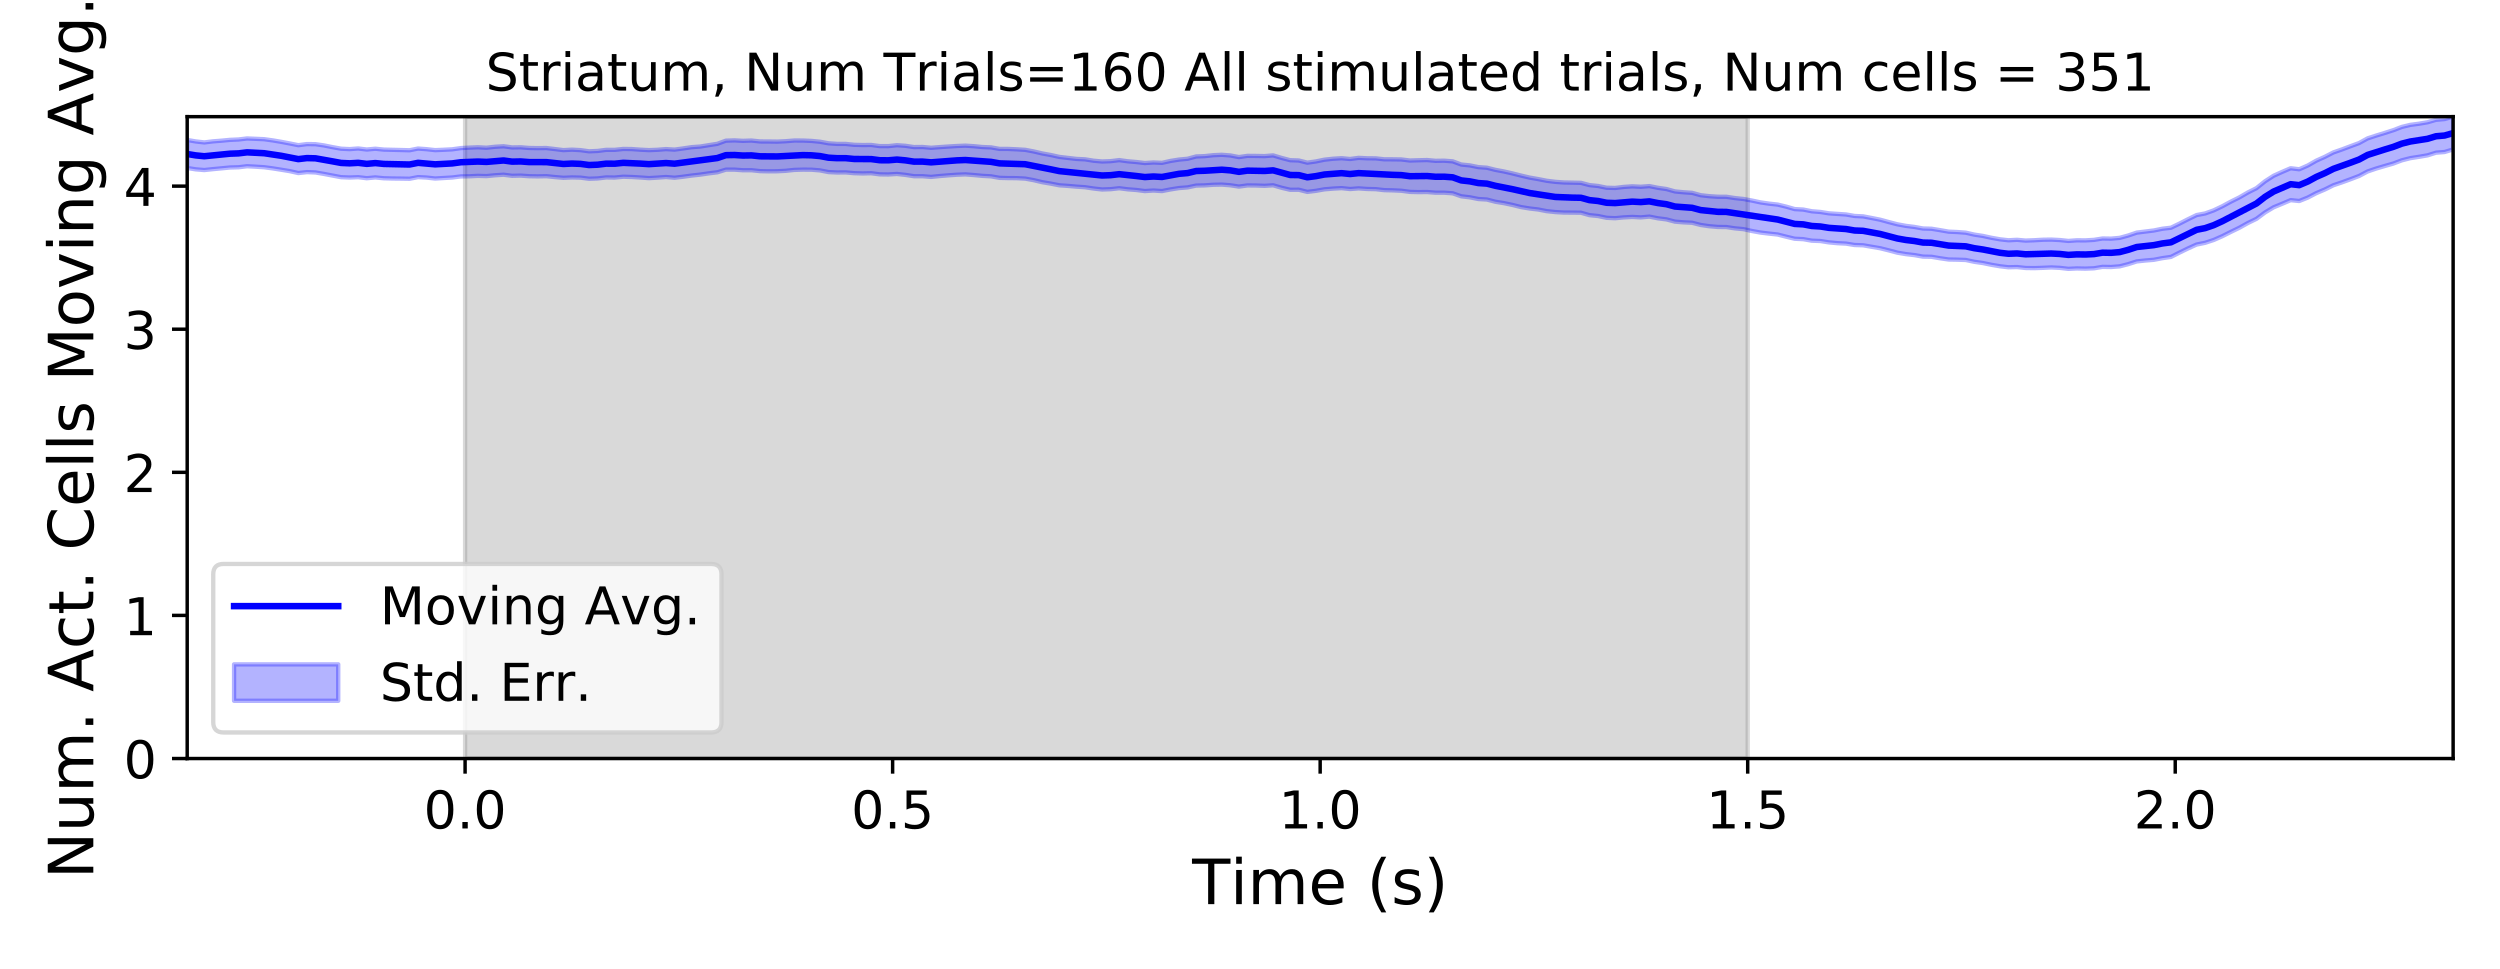 <?xml version="1.0" encoding="utf-8" standalone="no"?>
<!DOCTYPE svg PUBLIC "-//W3C//DTD SVG 1.1//EN"
  "http://www.w3.org/Graphics/SVG/1.1/DTD/svg11.dtd">
<!-- Created with matplotlib (https://matplotlib.org/) -->
<svg height="223.2pt" version="1.1" viewBox="0 0 576 223.2" width="576pt" xmlns="http://www.w3.org/2000/svg" xmlns:xlink="http://www.w3.org/1999/xlink">
 <defs>
  <style type="text/css">
*{stroke-linecap:butt;stroke-linejoin:round;}
  </style>
 </defs>
 <g id="figure_1">
  <g id="patch_1">
   <path d="M 0 223.2 
L 576 223.2 
L 576 0 
L 0 0 
z
" style="fill:#ffffff;"/>
  </g>
  <g id="axes_1">
   <g id="patch_2">
    <path d="M 43.13 174.76 
L 565.2 174.76 
L 565.2 26.88 
L 43.13 26.88 
z
" style="fill:#ffffff;"/>
   </g>
   <g id="PolyCollection_1">
    <defs>
     <path d="M 107.157 -48.44 
L 107.157 -196.32 
L 402.669 -196.32 
L 402.669 -48.44 
L 402.669 -48.44 
L 107.157 -48.44 
z
" id="m0cbd80aa71" style="stroke:#808080;stroke-opacity:0.3;"/>
    </defs>
    <g clip-path="url(#p75e6b10a67)">
     <use style="fill:#808080;fill-opacity:0.3;stroke:#808080;stroke-opacity:0.3;" x="0" xlink:href="#m0cbd80aa71" y="223.2"/>
    </g>
   </g>
   <g id="PolyCollection_2">
    <defs>
     <path d="M 43.13 -190.95 
L 43.13 -184.496 
L 45.1 -184.183 
L 47.07 -184.019 
L 49.04 -184.229 
L 51.01 -184.414 
L 52.98 -184.605 
L 54.95 -184.661 
L 56.921 -184.899 
L 58.891 -184.794 
L 60.861 -184.667 
L 62.831 -184.405 
L 64.801 -184.091 
L 66.771 -183.766 
L 68.741 -183.328 
L 70.711 -183.546 
L 72.681 -183.467 
L 74.651 -183.126 
L 76.621 -182.749 
L 78.591 -182.375 
L 80.561 -182.296 
L 82.532 -182.373 
L 84.502 -182.14 
L 86.472 -182.32 
L 88.442 -182.128 
L 90.412 -182.074 
L 92.382 -182.05 
L 94.352 -182.013 
L 96.322 -182.391 
L 98.292 -182.29 
L 100.262 -182.067 
L 102.232 -182.187 
L 104.202 -182.301 
L 106.172 -182.555 
L 108.142 -182.58 
L 110.113 -182.682 
L 112.083 -182.624 
L 114.053 -182.815 
L 116.023 -182.945 
L 117.993 -182.691 
L 119.963 -182.739 
L 121.933 -182.599 
L 123.903 -182.564 
L 125.873 -182.604 
L 127.843 -182.404 
L 129.813 -182.23 
L 131.783 -182.317 
L 133.753 -182.271 
L 135.724 -182.018 
L 137.694 -182.088 
L 139.664 -182.319 
L 141.634 -182.289 
L 143.604 -182.48 
L 145.574 -182.418 
L 147.544 -182.3 
L 149.514 -182.158 
L 151.484 -182.273 
L 153.454 -182.414 
L 155.424 -182.246 
L 157.394 -182.479 
L 159.364 -182.752 
L 161.335 -182.969 
L 163.305 -183.26 
L 165.275 -183.505 
L 167.245 -184.11 
L 169.215 -184.116 
L 171.185 -183.974 
L 173.155 -183.979 
L 175.125 -183.767 
L 177.095 -183.725 
L 179.065 -183.742 
L 181.035 -183.845 
L 183.005 -184.055 
L 184.975 -184.112 
L 186.946 -184.103 
L 188.916 -183.941 
L 190.886 -183.552 
L 192.856 -183.459 
L 194.826 -183.476 
L 196.796 -183.299 
L 198.766 -183.24 
L 200.736 -183.286 
L 202.706 -183.028 
L 204.676 -182.999 
L 206.646 -183.122 
L 208.616 -182.904 
L 210.586 -182.601 
L 212.556 -182.599 
L 214.527 -182.438 
L 216.497 -182.64 
L 218.467 -182.802 
L 220.437 -182.94 
L 222.407 -183.02 
L 224.377 -182.868 
L 226.347 -182.68 
L 228.317 -182.575 
L 230.287 -182.222 
L 232.257 -182.169 
L 234.227 -182.154 
L 236.197 -182.048 
L 238.167 -181.69 
L 240.138 -181.222 
L 242.108 -180.893 
L 244.078 -180.505 
L 246.048 -180.366 
L 248.018 -180.195 
L 249.988 -180.062 
L 251.958 -179.766 
L 253.928 -179.541 
L 255.898 -179.612 
L 257.868 -179.831 
L 259.838 -179.58 
L 261.808 -179.428 
L 263.778 -179.175 
L 265.749 -179.302 
L 267.719 -179.174 
L 269.689 -179.559 
L 271.659 -179.871 
L 273.629 -180.025 
L 275.599 -180.442 
L 277.569 -180.488 
L 279.539 -180.626 
L 281.509 -180.667 
L 283.479 -180.51 
L 285.449 -180.21 
L 287.419 -180.477 
L 289.389 -180.457 
L 291.36 -180.382 
L 293.33 -180.508 
L 295.3 -179.933 
L 297.27 -179.473 
L 299.24 -179.487 
L 301.21 -178.987 
L 303.18 -179.232 
L 305.15 -179.579 
L 307.12 -179.744 
L 309.09 -179.854 
L 311.06 -179.646 
L 313.03 -179.797 
L 315 -179.659 
L 316.97 -179.615 
L 318.941 -179.39 
L 320.911 -179.343 
L 322.881 -179.25 
L 324.851 -178.987 
L 326.821 -178.936 
L 328.791 -178.962 
L 330.761 -178.799 
L 332.731 -178.802 
L 334.701 -178.662 
L 336.671 -177.973 
L 338.641 -177.739 
L 340.611 -177.346 
L 342.581 -177.228 
L 344.552 -176.714 
L 346.522 -176.394 
L 348.492 -175.977 
L 350.462 -175.486 
L 352.432 -175.163 
L 354.402 -174.931 
L 356.372 -174.548 
L 358.342 -174.339 
L 360.312 -174.224 
L 362.282 -174.213 
L 364.252 -174.187 
L 366.222 -173.628 
L 368.192 -173.429 
L 370.163 -173.017 
L 372.133 -172.925 
L 374.103 -173.111 
L 376.073 -173.219 
L 378.043 -173.113 
L 380.013 -173.29 
L 381.983 -172.902 
L 383.953 -172.651 
L 385.923 -172.131 
L 387.893 -171.968 
L 389.863 -171.876 
L 391.833 -171.371 
L 393.803 -171.078 
L 395.774 -170.91 
L 397.744 -170.887 
L 399.714 -170.589 
L 401.684 -170.406 
L 403.654 -169.977 
L 405.624 -169.616 
L 407.594 -169.377 
L 409.564 -169.168 
L 411.534 -168.666 
L 413.504 -168.194 
L 415.474 -168.096 
L 417.444 -167.746 
L 419.414 -167.668 
L 421.384 -167.356 
L 423.355 -167.171 
L 425.325 -167.072 
L 427.295 -166.748 
L 429.265 -166.685 
L 431.235 -166.34 
L 433.205 -166.005 
L 435.175 -165.513 
L 437.145 -164.987 
L 439.115 -164.651 
L 441.085 -164.423 
L 443.055 -164.071 
L 445.025 -164.033 
L 446.995 -163.697 
L 448.966 -163.407 
L 450.936 -163.369 
L 452.906 -163.301 
L 454.876 -162.882 
L 456.846 -162.597 
L 458.816 -162.191 
L 460.786 -161.853 
L 462.756 -161.62 
L 464.726 -161.669 
L 466.696 -161.455 
L 468.666 -161.422 
L 470.636 -161.49 
L 472.606 -161.578 
L 474.577 -161.485 
L 476.547 -161.258 
L 478.517 -161.35 
L 480.487 -161.306 
L 482.457 -161.384 
L 484.427 -161.716 
L 486.397 -161.678 
L 488.367 -161.831 
L 490.337 -162.339 
L 492.307 -162.968 
L 494.277 -163.177 
L 496.247 -163.342 
L 498.217 -163.723 
L 500.188 -164.006 
L 502.158 -165.005 
L 504.128 -165.964 
L 506.098 -166.858 
L 508.068 -167.258 
L 510.038 -167.909 
L 512.008 -168.773 
L 513.978 -169.767 
L 515.948 -170.723 
L 517.918 -171.821 
L 519.888 -172.78 
L 521.858 -174.247 
L 523.828 -175.43 
L 525.798 -176.246 
L 527.769 -177.088 
L 529.739 -176.885 
L 531.709 -177.676 
L 533.679 -178.702 
L 535.649 -179.544 
L 537.619 -180.52 
L 539.589 -181.186 
L 541.559 -181.905 
L 543.529 -182.654 
L 545.499 -183.696 
L 547.469 -184.368 
L 549.439 -184.948 
L 551.409 -185.513 
L 553.38 -186.261 
L 555.35 -186.763 
L 557.32 -187.068 
L 559.29 -187.403 
L 561.26 -188.02 
L 563.23 -188.178 
L 565.2 -188.77 
L 565.2 -196.32 
L 565.2 -196.32 
L 563.23 -195.769 
L 561.26 -195.596 
L 559.29 -195.029 
L 557.32 -194.694 
L 555.35 -194.432 
L 553.38 -193.956 
L 551.409 -193.199 
L 549.439 -192.569 
L 547.469 -191.964 
L 545.499 -191.317 
L 543.529 -190.237 
L 541.559 -189.512 
L 539.589 -188.769 
L 537.619 -188.085 
L 535.649 -187.072 
L 533.679 -186.184 
L 531.709 -185.066 
L 529.739 -184.199 
L 527.769 -184.438 
L 525.798 -183.591 
L 523.828 -182.696 
L 521.858 -181.427 
L 519.888 -179.845 
L 517.918 -178.856 
L 515.948 -177.718 
L 513.978 -176.737 
L 512.008 -175.67 
L 510.038 -174.731 
L 508.068 -174.022 
L 506.098 -173.65 
L 504.128 -172.689 
L 502.158 -171.681 
L 500.188 -170.732 
L 498.217 -170.5 
L 496.247 -170.098 
L 494.277 -169.851 
L 492.307 -169.607 
L 490.337 -168.937 
L 488.367 -168.395 
L 486.397 -168.218 
L 484.427 -168.252 
L 482.457 -167.935 
L 480.487 -167.818 
L 478.517 -167.835 
L 476.547 -167.69 
L 474.577 -167.896 
L 472.606 -167.998 
L 470.636 -167.963 
L 468.666 -167.846 
L 466.696 -167.771 
L 464.726 -167.949 
L 462.756 -167.843 
L 460.786 -168.064 
L 458.816 -168.416 
L 456.846 -168.844 
L 454.876 -169.147 
L 452.906 -169.593 
L 450.936 -169.741 
L 448.966 -169.827 
L 446.995 -170.176 
L 445.025 -170.499 
L 443.055 -170.554 
L 441.085 -170.913 
L 439.115 -171.159 
L 437.145 -171.524 
L 435.175 -172.038 
L 433.205 -172.577 
L 431.235 -172.973 
L 429.265 -173.35 
L 427.295 -173.441 
L 425.325 -173.786 
L 423.355 -173.914 
L 421.384 -174.049 
L 419.414 -174.365 
L 417.444 -174.524 
L 415.474 -174.916 
L 413.504 -175.024 
L 411.534 -175.592 
L 409.564 -176.069 
L 407.594 -176.282 
L 405.624 -176.569 
L 403.654 -176.991 
L 401.684 -177.356 
L 399.714 -177.564 
L 397.744 -177.864 
L 395.774 -177.872 
L 393.803 -178.002 
L 391.833 -178.224 
L 389.863 -178.77 
L 387.893 -178.905 
L 385.923 -179.093 
L 383.953 -179.644 
L 381.983 -179.929 
L 380.013 -180.324 
L 378.043 -180.171 
L 376.073 -180.271 
L 374.103 -180.132 
L 372.133 -179.895 
L 370.163 -179.948 
L 368.192 -180.349 
L 366.222 -180.552 
L 364.252 -181.075 
L 362.282 -181.121 
L 360.312 -181.161 
L 358.342 -181.304 
L 356.372 -181.549 
L 354.402 -181.938 
L 352.432 -182.283 
L 350.462 -182.743 
L 348.492 -183.242 
L 346.522 -183.69 
L 344.552 -184.06 
L 342.581 -184.556 
L 340.611 -184.696 
L 338.641 -185.096 
L 336.671 -185.295 
L 334.701 -186.028 
L 332.731 -186.176 
L 330.761 -186.148 
L 328.791 -186.325 
L 326.821 -186.279 
L 324.851 -186.217 
L 322.881 -186.459 
L 320.911 -186.49 
L 318.941 -186.495 
L 316.97 -186.713 
L 315 -186.731 
L 313.03 -186.829 
L 311.06 -186.568 
L 309.09 -186.751 
L 307.12 -186.625 
L 305.15 -186.409 
L 303.18 -186.004 
L 301.21 -185.723 
L 299.24 -186.222 
L 297.27 -186.288 
L 295.3 -186.806 
L 293.33 -187.396 
L 291.36 -187.233 
L 289.389 -187.272 
L 287.419 -187.293 
L 285.449 -187.004 
L 283.479 -187.384 
L 281.509 -187.536 
L 279.539 -187.443 
L 277.569 -187.23 
L 275.599 -187.153 
L 273.629 -186.622 
L 271.659 -186.436 
L 269.689 -186.12 
L 267.719 -185.68 
L 265.749 -185.769 
L 263.778 -185.638 
L 261.808 -185.869 
L 259.838 -186.037 
L 257.868 -186.311 
L 255.898 -186.066 
L 253.928 -185.994 
L 251.958 -186.17 
L 249.988 -186.492 
L 248.018 -186.586 
L 246.048 -186.817 
L 244.078 -187.049 
L 242.108 -187.485 
L 240.138 -187.846 
L 238.167 -188.306 
L 236.197 -188.679 
L 234.227 -188.799 
L 232.257 -188.888 
L 230.287 -188.897 
L 228.317 -189.245 
L 226.347 -189.325 
L 224.377 -189.518 
L 222.407 -189.644 
L 220.437 -189.56 
L 218.467 -189.44 
L 216.497 -189.303 
L 214.527 -189.155 
L 212.556 -189.334 
L 210.586 -189.311 
L 208.616 -189.606 
L 206.646 -189.749 
L 204.676 -189.532 
L 202.706 -189.533 
L 200.736 -189.801 
L 198.766 -189.784 
L 196.796 -189.839 
L 194.826 -190.044 
L 192.856 -190.05 
L 190.886 -190.184 
L 188.916 -190.547 
L 186.946 -190.735 
L 184.975 -190.818 
L 183.005 -190.824 
L 181.035 -190.663 
L 179.065 -190.571 
L 177.095 -190.598 
L 175.125 -190.608 
L 173.155 -190.818 
L 171.185 -190.751 
L 169.215 -190.856 
L 167.245 -190.79 
L 165.275 -190.066 
L 163.305 -189.755 
L 161.335 -189.437 
L 159.364 -189.294 
L 157.394 -189.001 
L 155.424 -188.729 
L 153.454 -188.849 
L 151.484 -188.691 
L 149.514 -188.611 
L 147.544 -188.715 
L 145.574 -188.856 
L 143.604 -188.886 
L 141.634 -188.675 
L 139.664 -188.676 
L 137.694 -188.422 
L 135.724 -188.338 
L 133.753 -188.611 
L 131.783 -188.719 
L 129.813 -188.611 
L 127.843 -188.859 
L 125.873 -189.092 
L 123.903 -189.07 
L 121.933 -189.107 
L 119.963 -189.265 
L 117.993 -189.232 
L 116.023 -189.503 
L 114.053 -189.385 
L 112.083 -189.164 
L 110.113 -189.272 
L 108.142 -189.188 
L 106.172 -189.079 
L 104.202 -188.797 
L 102.232 -188.694 
L 100.262 -188.608 
L 98.292 -188.829 
L 96.322 -188.975 
L 94.352 -188.58 
L 92.382 -188.636 
L 90.412 -188.684 
L 88.442 -188.733 
L 86.472 -188.933 
L 84.502 -188.752 
L 82.532 -188.993 
L 80.561 -188.844 
L 78.591 -188.94 
L 76.621 -189.297 
L 74.651 -189.693 
L 72.681 -189.98 
L 70.711 -190.005 
L 68.741 -189.748 
L 66.771 -190.145 
L 64.801 -190.52 
L 62.831 -190.855 
L 60.861 -191.129 
L 58.891 -191.219 
L 56.921 -191.3 
L 54.95 -191.063 
L 52.98 -190.975 
L 51.01 -190.785 
L 49.04 -190.63 
L 47.07 -190.386 
L 45.1 -190.613 
L 43.13 -190.95 
z
" id="m4a840d34f7" style="stroke:#0000ff;stroke-opacity:0.3;"/>
    </defs>
    <g clip-path="url(#p75e6b10a67)">
     <use style="fill:#0000ff;fill-opacity:0.3;stroke:#0000ff;stroke-opacity:0.3;" x="0" xlink:href="#m4a840d34f7" y="223.2"/>
    </g>
   </g>
   <g id="matplotlib.axis_1">
    <g id="xtick_1">
     <g id="line2d_1">
      <defs>
       <path d="M 0 0 
L 0 3.5 
" id="maabdcec1c0" style="stroke:#000000;stroke-width:0.8;"/>
      </defs>
      <g>
       <use style="stroke:#000000;stroke-width:0.8;" x="107.157" xlink:href="#maabdcec1c0" y="174.76"/>
      </g>
     </g>
     <g id="text_1">
      <!-- 0.0 -->
      <defs>
       <path d="M 31.781 66.406 
Q 24.172 66.406 20.328 58.906 
Q 16.5 51.422 16.5 36.375 
Q 16.5 21.391 20.328 13.891 
Q 24.172 6.391 31.781 6.391 
Q 39.453 6.391 43.281 13.891 
Q 47.125 21.391 47.125 36.375 
Q 47.125 51.422 43.281 58.906 
Q 39.453 66.406 31.781 66.406 
z
M 31.781 74.219 
Q 44.047 74.219 50.516 64.516 
Q 56.984 54.828 56.984 36.375 
Q 56.984 17.969 50.516 8.266 
Q 44.047 -1.422 31.781 -1.422 
Q 19.531 -1.422 13.062 8.266 
Q 6.594 17.969 6.594 36.375 
Q 6.594 54.828 13.062 64.516 
Q 19.531 74.219 31.781 74.219 
z
" id="DejaVuSans-48"/>
       <path d="M 10.688 12.406 
L 21 12.406 
L 21 0 
L 10.688 0 
z
" id="DejaVuSans-46"/>
      </defs>
      <g transform="translate(97.616 190.878)scale(0.12 -0.12)">
       <use xlink:href="#DejaVuSans-48"/>
       <use x="63.623" xlink:href="#DejaVuSans-46"/>
       <use x="95.41" xlink:href="#DejaVuSans-48"/>
      </g>
     </g>
    </g>
    <g id="xtick_2">
     <g id="line2d_2">
      <g>
       <use style="stroke:#000000;stroke-width:0.8;" x="205.661" xlink:href="#maabdcec1c0" y="174.76"/>
      </g>
     </g>
     <g id="text_2">
      <!-- 0.5 -->
      <defs>
       <path d="M 10.797 72.906 
L 49.516 72.906 
L 49.516 64.594 
L 19.828 64.594 
L 19.828 46.734 
Q 21.969 47.469 24.109 47.828 
Q 26.266 48.188 28.422 48.188 
Q 40.625 48.188 47.75 41.5 
Q 54.891 34.812 54.891 23.391 
Q 54.891 11.625 47.562 5.094 
Q 40.234 -1.422 26.906 -1.422 
Q 22.312 -1.422 17.547 -0.641 
Q 12.797 0.141 7.719 1.703 
L 7.719 11.625 
Q 12.109 9.234 16.797 8.062 
Q 21.484 6.891 26.703 6.891 
Q 35.156 6.891 40.078 11.328 
Q 45.016 15.766 45.016 23.391 
Q 45.016 31 40.078 35.438 
Q 35.156 39.891 26.703 39.891 
Q 22.75 39.891 18.812 39.016 
Q 14.891 38.141 10.797 36.281 
z
" id="DejaVuSans-53"/>
      </defs>
      <g transform="translate(196.119 190.878)scale(0.12 -0.12)">
       <use xlink:href="#DejaVuSans-48"/>
       <use x="63.623" xlink:href="#DejaVuSans-46"/>
       <use x="95.41" xlink:href="#DejaVuSans-53"/>
      </g>
     </g>
    </g>
    <g id="xtick_3">
     <g id="line2d_3">
      <g>
       <use style="stroke:#000000;stroke-width:0.8;" x="304.165" xlink:href="#maabdcec1c0" y="174.76"/>
      </g>
     </g>
     <g id="text_3">
      <!-- 1.0 -->
      <defs>
       <path d="M 12.406 8.297 
L 28.516 8.297 
L 28.516 63.922 
L 10.984 60.406 
L 10.984 69.391 
L 28.422 72.906 
L 38.281 72.906 
L 38.281 8.297 
L 54.391 8.297 
L 54.391 0 
L 12.406 0 
z
" id="DejaVuSans-49"/>
      </defs>
      <g transform="translate(294.623 190.878)scale(0.12 -0.12)">
       <use xlink:href="#DejaVuSans-49"/>
       <use x="63.623" xlink:href="#DejaVuSans-46"/>
       <use x="95.41" xlink:href="#DejaVuSans-48"/>
      </g>
     </g>
    </g>
    <g id="xtick_4">
     <g id="line2d_4">
      <g>
       <use style="stroke:#000000;stroke-width:0.8;" x="402.669" xlink:href="#maabdcec1c0" y="174.76"/>
      </g>
     </g>
     <g id="text_4">
      <!-- 1.5 -->
      <g transform="translate(393.127 190.878)scale(0.12 -0.12)">
       <use xlink:href="#DejaVuSans-49"/>
       <use x="63.623" xlink:href="#DejaVuSans-46"/>
       <use x="95.41" xlink:href="#DejaVuSans-53"/>
      </g>
     </g>
    </g>
    <g id="xtick_5">
     <g id="line2d_5">
      <g>
       <use style="stroke:#000000;stroke-width:0.8;" x="501.173" xlink:href="#maabdcec1c0" y="174.76"/>
      </g>
     </g>
     <g id="text_5">
      <!-- 2.0 -->
      <defs>
       <path d="M 19.188 8.297 
L 53.609 8.297 
L 53.609 0 
L 7.328 0 
L 7.328 8.297 
Q 12.938 14.109 22.625 23.891 
Q 32.328 33.688 34.812 36.531 
Q 39.547 41.844 41.422 45.531 
Q 43.312 49.219 43.312 52.781 
Q 43.312 58.594 39.234 62.25 
Q 35.156 65.922 28.609 65.922 
Q 23.969 65.922 18.812 64.312 
Q 13.672 62.703 7.812 59.422 
L 7.812 69.391 
Q 13.766 71.781 18.938 73 
Q 24.125 74.219 28.422 74.219 
Q 39.75 74.219 46.484 68.547 
Q 53.219 62.891 53.219 53.422 
Q 53.219 48.922 51.531 44.891 
Q 49.859 40.875 45.406 35.406 
Q 44.188 33.984 37.641 27.219 
Q 31.109 20.453 19.188 8.297 
z
" id="DejaVuSans-50"/>
      </defs>
      <g transform="translate(491.631 190.878)scale(0.12 -0.12)">
       <use xlink:href="#DejaVuSans-50"/>
       <use x="63.623" xlink:href="#DejaVuSans-46"/>
       <use x="95.41" xlink:href="#DejaVuSans-48"/>
      </g>
     </g>
    </g>
    <g id="text_6">
     <!-- Time (s) -->
     <defs>
      <path d="M -0.297 72.906 
L 61.375 72.906 
L 61.375 64.594 
L 35.5 64.594 
L 35.5 0 
L 25.594 0 
L 25.594 64.594 
L -0.297 64.594 
z
" id="DejaVuSans-84"/>
      <path d="M 9.422 54.688 
L 18.406 54.688 
L 18.406 0 
L 9.422 0 
z
M 9.422 75.984 
L 18.406 75.984 
L 18.406 64.594 
L 9.422 64.594 
z
" id="DejaVuSans-105"/>
      <path d="M 52 44.188 
Q 55.375 50.25 60.062 53.125 
Q 64.75 56 71.094 56 
Q 79.641 56 84.281 50.016 
Q 88.922 44.047 88.922 33.016 
L 88.922 0 
L 79.891 0 
L 79.891 32.719 
Q 79.891 40.578 77.094 44.375 
Q 74.312 48.188 68.609 48.188 
Q 61.625 48.188 57.562 43.547 
Q 53.516 38.922 53.516 30.906 
L 53.516 0 
L 44.484 0 
L 44.484 32.719 
Q 44.484 40.625 41.703 44.406 
Q 38.922 48.188 33.109 48.188 
Q 26.219 48.188 22.156 43.531 
Q 18.109 38.875 18.109 30.906 
L 18.109 0 
L 9.078 0 
L 9.078 54.688 
L 18.109 54.688 
L 18.109 46.188 
Q 21.188 51.219 25.484 53.609 
Q 29.781 56 35.688 56 
Q 41.656 56 45.828 52.969 
Q 50 49.953 52 44.188 
z
" id="DejaVuSans-109"/>
      <path d="M 56.203 29.594 
L 56.203 25.203 
L 14.891 25.203 
Q 15.484 15.922 20.484 11.062 
Q 25.484 6.203 34.422 6.203 
Q 39.594 6.203 44.453 7.469 
Q 49.312 8.734 54.109 11.281 
L 54.109 2.781 
Q 49.266 0.734 44.188 -0.344 
Q 39.109 -1.422 33.891 -1.422 
Q 20.797 -1.422 13.156 6.188 
Q 5.516 13.812 5.516 26.812 
Q 5.516 40.234 12.766 48.109 
Q 20.016 56 32.328 56 
Q 43.359 56 49.781 48.891 
Q 56.203 41.797 56.203 29.594 
z
M 47.219 32.234 
Q 47.125 39.594 43.094 43.984 
Q 39.062 48.391 32.422 48.391 
Q 24.906 48.391 20.391 44.141 
Q 15.875 39.891 15.188 32.172 
z
" id="DejaVuSans-101"/>
      <path id="DejaVuSans-32"/>
      <path d="M 31 75.875 
Q 24.469 64.656 21.281 53.656 
Q 18.109 42.672 18.109 31.391 
Q 18.109 20.125 21.312 9.062 
Q 24.516 -2 31 -13.188 
L 23.188 -13.188 
Q 15.875 -1.703 12.234 9.375 
Q 8.594 20.453 8.594 31.391 
Q 8.594 42.281 12.203 53.312 
Q 15.828 64.359 23.188 75.875 
z
" id="DejaVuSans-40"/>
      <path d="M 44.281 53.078 
L 44.281 44.578 
Q 40.484 46.531 36.375 47.5 
Q 32.281 48.484 27.875 48.484 
Q 21.188 48.484 17.844 46.438 
Q 14.5 44.391 14.5 40.281 
Q 14.5 37.156 16.891 35.375 
Q 19.281 33.594 26.516 31.984 
L 29.594 31.297 
Q 39.156 29.25 43.188 25.516 
Q 47.219 21.781 47.219 15.094 
Q 47.219 7.469 41.188 3.016 
Q 35.156 -1.422 24.609 -1.422 
Q 20.219 -1.422 15.453 -0.562 
Q 10.688 0.297 5.422 2 
L 5.422 11.281 
Q 10.406 8.688 15.234 7.391 
Q 20.062 6.109 24.812 6.109 
Q 31.156 6.109 34.562 8.281 
Q 37.984 10.453 37.984 14.406 
Q 37.984 18.062 35.516 20.016 
Q 33.062 21.969 24.703 23.781 
L 21.578 24.516 
Q 13.234 26.266 9.516 29.906 
Q 5.812 33.547 5.812 39.891 
Q 5.812 47.609 11.281 51.797 
Q 16.75 56 26.812 56 
Q 31.781 56 36.172 55.266 
Q 40.578 54.547 44.281 53.078 
z
" id="DejaVuSans-115"/>
      <path d="M 8.016 75.875 
L 15.828 75.875 
Q 23.141 64.359 26.781 53.312 
Q 30.422 42.281 30.422 31.391 
Q 30.422 20.453 26.781 9.375 
Q 23.141 -1.703 15.828 -13.188 
L 8.016 -13.188 
Q 14.5 -2 17.703 9.062 
Q 20.906 20.125 20.906 31.391 
Q 20.906 42.672 17.703 53.656 
Q 14.5 64.656 8.016 75.875 
z
" id="DejaVuSans-41"/>
     </defs>
     <g transform="translate(274.67 208.315)scale(0.144 -0.144)">
      <use xlink:href="#DejaVuSans-84"/>
      <use x="61.037" xlink:href="#DejaVuSans-105"/>
      <use x="88.82" xlink:href="#DejaVuSans-109"/>
      <use x="186.232" xlink:href="#DejaVuSans-101"/>
      <use x="247.756" xlink:href="#DejaVuSans-32"/>
      <use x="279.543" xlink:href="#DejaVuSans-40"/>
      <use x="318.557" xlink:href="#DejaVuSans-115"/>
      <use x="370.656" xlink:href="#DejaVuSans-41"/>
     </g>
    </g>
   </g>
   <g id="matplotlib.axis_2">
    <g id="ytick_1">
     <g id="line2d_6">
      <defs>
       <path d="M 0 0 
L -3.5 0 
" id="m5aa672317a" style="stroke:#000000;stroke-width:0.8;"/>
      </defs>
      <g>
       <use style="stroke:#000000;stroke-width:0.8;" x="43.13" xlink:href="#m5aa672317a" y="174.76"/>
      </g>
     </g>
     <g id="text_7">
      <!-- 0 -->
      <g transform="translate(28.495 179.319)scale(0.12 -0.12)">
       <use xlink:href="#DejaVuSans-48"/>
      </g>
     </g>
    </g>
    <g id="ytick_2">
     <g id="line2d_7">
      <g>
       <use style="stroke:#000000;stroke-width:0.8;" x="43.13" xlink:href="#m5aa672317a" y="141.79"/>
      </g>
     </g>
     <g id="text_8">
      <!-- 1 -->
      <g transform="translate(28.495 146.349)scale(0.12 -0.12)">
       <use xlink:href="#DejaVuSans-49"/>
      </g>
     </g>
    </g>
    <g id="ytick_3">
     <g id="line2d_8">
      <g>
       <use style="stroke:#000000;stroke-width:0.8;" x="43.13" xlink:href="#m5aa672317a" y="108.82"/>
      </g>
     </g>
     <g id="text_9">
      <!-- 2 -->
      <g transform="translate(28.495 113.379)scale(0.12 -0.12)">
       <use xlink:href="#DejaVuSans-50"/>
      </g>
     </g>
    </g>
    <g id="ytick_4">
     <g id="line2d_9">
      <g>
       <use style="stroke:#000000;stroke-width:0.8;" x="43.13" xlink:href="#m5aa672317a" y="75.85"/>
      </g>
     </g>
     <g id="text_10">
      <!-- 3 -->
      <defs>
       <path d="M 40.578 39.312 
Q 47.656 37.797 51.625 33 
Q 55.609 28.219 55.609 21.188 
Q 55.609 10.406 48.188 4.484 
Q 40.766 -1.422 27.094 -1.422 
Q 22.516 -1.422 17.656 -0.516 
Q 12.797 0.391 7.625 2.203 
L 7.625 11.719 
Q 11.719 9.328 16.594 8.109 
Q 21.484 6.891 26.812 6.891 
Q 36.078 6.891 40.938 10.547 
Q 45.797 14.203 45.797 21.188 
Q 45.797 27.641 41.281 31.266 
Q 36.766 34.906 28.719 34.906 
L 20.219 34.906 
L 20.219 43.016 
L 29.109 43.016 
Q 36.375 43.016 40.234 45.922 
Q 44.094 48.828 44.094 54.297 
Q 44.094 59.906 40.109 62.906 
Q 36.141 65.922 28.719 65.922 
Q 24.656 65.922 20.016 65.031 
Q 15.375 64.156 9.812 62.312 
L 9.812 71.094 
Q 15.438 72.656 20.344 73.438 
Q 25.25 74.219 29.594 74.219 
Q 40.828 74.219 47.359 69.109 
Q 53.906 64.016 53.906 55.328 
Q 53.906 49.266 50.438 45.094 
Q 46.969 40.922 40.578 39.312 
z
" id="DejaVuSans-51"/>
      </defs>
      <g transform="translate(28.495 80.409)scale(0.12 -0.12)">
       <use xlink:href="#DejaVuSans-51"/>
      </g>
     </g>
    </g>
    <g id="ytick_5">
     <g id="line2d_10">
      <g>
       <use style="stroke:#000000;stroke-width:0.8;" x="43.13" xlink:href="#m5aa672317a" y="42.88"/>
      </g>
     </g>
     <g id="text_11">
      <!-- 4 -->
      <defs>
       <path d="M 37.797 64.312 
L 12.891 25.391 
L 37.797 25.391 
z
M 35.203 72.906 
L 47.609 72.906 
L 47.609 25.391 
L 58.016 25.391 
L 58.016 17.188 
L 47.609 17.188 
L 47.609 0 
L 37.797 0 
L 37.797 17.188 
L 4.891 17.188 
L 4.891 26.703 
z
" id="DejaVuSans-52"/>
      </defs>
      <g transform="translate(28.495 47.439)scale(0.12 -0.12)">
       <use xlink:href="#DejaVuSans-52"/>
      </g>
     </g>
    </g>
    <g id="text_12">
     <!-- Num. Act. Cells Moving Avg. -->
     <defs>
      <path d="M 9.812 72.906 
L 23.094 72.906 
L 55.422 11.922 
L 55.422 72.906 
L 64.984 72.906 
L 64.984 0 
L 51.703 0 
L 19.391 60.984 
L 19.391 0 
L 9.812 0 
z
" id="DejaVuSans-78"/>
      <path d="M 8.5 21.578 
L 8.5 54.688 
L 17.484 54.688 
L 17.484 21.922 
Q 17.484 14.156 20.5 10.266 
Q 23.531 6.391 29.594 6.391 
Q 36.859 6.391 41.078 11.031 
Q 45.312 15.672 45.312 23.688 
L 45.312 54.688 
L 54.297 54.688 
L 54.297 0 
L 45.312 0 
L 45.312 8.406 
Q 42.047 3.422 37.719 1 
Q 33.406 -1.422 27.688 -1.422 
Q 18.266 -1.422 13.375 4.438 
Q 8.5 10.297 8.5 21.578 
z
M 31.109 56 
z
" id="DejaVuSans-117"/>
      <path d="M 34.188 63.188 
L 20.797 26.906 
L 47.609 26.906 
z
M 28.609 72.906 
L 39.797 72.906 
L 67.578 0 
L 57.328 0 
L 50.688 18.703 
L 17.828 18.703 
L 11.188 0 
L 0.781 0 
z
" id="DejaVuSans-65"/>
      <path d="M 48.781 52.594 
L 48.781 44.188 
Q 44.969 46.297 41.141 47.344 
Q 37.312 48.391 33.406 48.391 
Q 24.656 48.391 19.812 42.844 
Q 14.984 37.312 14.984 27.297 
Q 14.984 17.281 19.812 11.734 
Q 24.656 6.203 33.406 6.203 
Q 37.312 6.203 41.141 7.25 
Q 44.969 8.297 48.781 10.406 
L 48.781 2.094 
Q 45.016 0.344 40.984 -0.531 
Q 36.969 -1.422 32.422 -1.422 
Q 20.062 -1.422 12.781 6.344 
Q 5.516 14.109 5.516 27.297 
Q 5.516 40.672 12.859 48.328 
Q 20.219 56 33.016 56 
Q 37.156 56 41.109 55.141 
Q 45.062 54.297 48.781 52.594 
z
" id="DejaVuSans-99"/>
      <path d="M 18.312 70.219 
L 18.312 54.688 
L 36.812 54.688 
L 36.812 47.703 
L 18.312 47.703 
L 18.312 18.016 
Q 18.312 11.328 20.141 9.422 
Q 21.969 7.516 27.594 7.516 
L 36.812 7.516 
L 36.812 0 
L 27.594 0 
Q 17.188 0 13.234 3.875 
Q 9.281 7.766 9.281 18.016 
L 9.281 47.703 
L 2.688 47.703 
L 2.688 54.688 
L 9.281 54.688 
L 9.281 70.219 
z
" id="DejaVuSans-116"/>
      <path d="M 64.406 67.281 
L 64.406 56.891 
Q 59.422 61.531 53.781 63.812 
Q 48.141 66.109 41.797 66.109 
Q 29.297 66.109 22.656 58.469 
Q 16.016 50.828 16.016 36.375 
Q 16.016 21.969 22.656 14.328 
Q 29.297 6.688 41.797 6.688 
Q 48.141 6.688 53.781 8.984 
Q 59.422 11.281 64.406 15.922 
L 64.406 5.609 
Q 59.234 2.094 53.438 0.328 
Q 47.656 -1.422 41.219 -1.422 
Q 24.656 -1.422 15.125 8.703 
Q 5.609 18.844 5.609 36.375 
Q 5.609 53.953 15.125 64.078 
Q 24.656 74.219 41.219 74.219 
Q 47.75 74.219 53.531 72.484 
Q 59.328 70.75 64.406 67.281 
z
" id="DejaVuSans-67"/>
      <path d="M 9.422 75.984 
L 18.406 75.984 
L 18.406 0 
L 9.422 0 
z
" id="DejaVuSans-108"/>
      <path d="M 9.812 72.906 
L 24.516 72.906 
L 43.109 23.297 
L 61.812 72.906 
L 76.516 72.906 
L 76.516 0 
L 66.891 0 
L 66.891 64.016 
L 48.094 14.016 
L 38.188 14.016 
L 19.391 64.016 
L 19.391 0 
L 9.812 0 
z
" id="DejaVuSans-77"/>
      <path d="M 30.609 48.391 
Q 23.391 48.391 19.188 42.75 
Q 14.984 37.109 14.984 27.297 
Q 14.984 17.484 19.156 11.844 
Q 23.344 6.203 30.609 6.203 
Q 37.797 6.203 41.984 11.859 
Q 46.188 17.531 46.188 27.297 
Q 46.188 37.016 41.984 42.703 
Q 37.797 48.391 30.609 48.391 
z
M 30.609 56 
Q 42.328 56 49.016 48.375 
Q 55.719 40.766 55.719 27.297 
Q 55.719 13.875 49.016 6.219 
Q 42.328 -1.422 30.609 -1.422 
Q 18.844 -1.422 12.172 6.219 
Q 5.516 13.875 5.516 27.297 
Q 5.516 40.766 12.172 48.375 
Q 18.844 56 30.609 56 
z
" id="DejaVuSans-111"/>
      <path d="M 2.984 54.688 
L 12.5 54.688 
L 29.594 8.797 
L 46.688 54.688 
L 56.203 54.688 
L 35.688 0 
L 23.484 0 
z
" id="DejaVuSans-118"/>
      <path d="M 54.891 33.016 
L 54.891 0 
L 45.906 0 
L 45.906 32.719 
Q 45.906 40.484 42.875 44.328 
Q 39.844 48.188 33.797 48.188 
Q 26.516 48.188 22.312 43.547 
Q 18.109 38.922 18.109 30.906 
L 18.109 0 
L 9.078 0 
L 9.078 54.688 
L 18.109 54.688 
L 18.109 46.188 
Q 21.344 51.125 25.703 53.562 
Q 30.078 56 35.797 56 
Q 45.219 56 50.047 50.172 
Q 54.891 44.344 54.891 33.016 
z
" id="DejaVuSans-110"/>
      <path d="M 45.406 27.984 
Q 45.406 37.75 41.375 43.109 
Q 37.359 48.484 30.078 48.484 
Q 22.859 48.484 18.828 43.109 
Q 14.797 37.75 14.797 27.984 
Q 14.797 18.266 18.828 12.891 
Q 22.859 7.516 30.078 7.516 
Q 37.359 7.516 41.375 12.891 
Q 45.406 18.266 45.406 27.984 
z
M 54.391 6.781 
Q 54.391 -7.172 48.188 -13.984 
Q 42 -20.797 29.203 -20.797 
Q 24.469 -20.797 20.266 -20.094 
Q 16.062 -19.391 12.109 -17.922 
L 12.109 -9.188 
Q 16.062 -11.328 19.922 -12.344 
Q 23.781 -13.375 27.781 -13.375 
Q 36.625 -13.375 41.016 -8.766 
Q 45.406 -4.156 45.406 5.172 
L 45.406 9.625 
Q 42.625 4.781 38.281 2.391 
Q 33.938 0 27.875 0 
Q 17.828 0 11.672 7.656 
Q 5.516 15.328 5.516 27.984 
Q 5.516 40.672 11.672 48.328 
Q 17.828 56 27.875 56 
Q 33.938 56 38.281 53.609 
Q 42.625 51.219 45.406 46.391 
L 45.406 54.688 
L 54.391 54.688 
z
" id="DejaVuSans-103"/>
     </defs>
     <g transform="translate(21.5 202.481)rotate(-90)scale(0.144 -0.144)">
      <use xlink:href="#DejaVuSans-78"/>
      <use x="74.805" xlink:href="#DejaVuSans-117"/>
      <use x="138.184" xlink:href="#DejaVuSans-109"/>
      <use x="235.596" xlink:href="#DejaVuSans-46"/>
      <use x="267.383" xlink:href="#DejaVuSans-32"/>
      <use x="299.17" xlink:href="#DejaVuSans-65"/>
      <use x="367.562" xlink:href="#DejaVuSans-99"/>
      <use x="422.543" xlink:href="#DejaVuSans-116"/>
      <use x="461.752" xlink:href="#DejaVuSans-46"/>
      <use x="493.539" xlink:href="#DejaVuSans-32"/>
      <use x="525.326" xlink:href="#DejaVuSans-67"/>
      <use x="595.15" xlink:href="#DejaVuSans-101"/>
      <use x="656.674" xlink:href="#DejaVuSans-108"/>
      <use x="684.457" xlink:href="#DejaVuSans-108"/>
      <use x="712.24" xlink:href="#DejaVuSans-115"/>
      <use x="764.34" xlink:href="#DejaVuSans-32"/>
      <use x="796.127" xlink:href="#DejaVuSans-77"/>
      <use x="882.406" xlink:href="#DejaVuSans-111"/>
      <use x="943.588" xlink:href="#DejaVuSans-118"/>
      <use x="1002.768" xlink:href="#DejaVuSans-105"/>
      <use x="1030.551" xlink:href="#DejaVuSans-110"/>
      <use x="1093.93" xlink:href="#DejaVuSans-103"/>
      <use x="1157.406" xlink:href="#DejaVuSans-32"/>
      <use x="1189.193" xlink:href="#DejaVuSans-65"/>
      <use x="1257.523" xlink:href="#DejaVuSans-118"/>
      <use x="1316.703" xlink:href="#DejaVuSans-103"/>
      <use x="1380.18" xlink:href="#DejaVuSans-46"/>
     </g>
    </g>
   </g>
   <g id="line2d_11">
    <path clip-path="url(#p75e6b10a67)" d="M 43.13 35.477 
L 45.1 35.802 
L 47.07 35.997 
L 52.98 35.41 
L 54.95 35.338 
L 56.921 35.101 
L 60.861 35.302 
L 64.801 35.894 
L 68.741 36.662 
L 70.711 36.425 
L 72.681 36.476 
L 76.621 37.177 
L 78.591 37.543 
L 80.561 37.63 
L 82.532 37.517 
L 84.502 37.754 
L 86.472 37.574 
L 88.442 37.769 
L 94.352 37.903 
L 96.322 37.517 
L 100.262 37.862 
L 104.202 37.651 
L 106.172 37.383 
L 110.113 37.223 
L 112.083 37.306 
L 116.023 36.976 
L 117.993 37.239 
L 119.963 37.198 
L 121.933 37.347 
L 125.873 37.352 
L 129.813 37.78 
L 131.783 37.682 
L 133.753 37.759 
L 135.724 38.022 
L 137.694 37.945 
L 139.664 37.702 
L 141.634 37.718 
L 143.604 37.517 
L 147.544 37.692 
L 149.514 37.816 
L 153.454 37.569 
L 155.424 37.713 
L 165.275 36.415 
L 167.245 35.75 
L 169.215 35.714 
L 171.185 35.838 
L 173.155 35.802 
L 175.125 36.013 
L 179.065 36.044 
L 184.975 35.735 
L 186.946 35.781 
L 188.916 35.956 
L 190.886 36.332 
L 192.856 36.445 
L 194.826 36.44 
L 196.796 36.631 
L 200.736 36.657 
L 202.706 36.919 
L 204.676 36.935 
L 206.646 36.765 
L 208.616 36.945 
L 210.586 37.244 
L 212.556 37.234 
L 214.527 37.404 
L 220.437 36.95 
L 222.407 36.868 
L 228.317 37.29 
L 230.287 37.641 
L 236.197 37.836 
L 242.108 39.011 
L 244.078 39.423 
L 253.928 40.433 
L 255.898 40.361 
L 257.868 40.129 
L 261.808 40.551 
L 263.778 40.793 
L 265.749 40.665 
L 267.719 40.773 
L 271.659 40.046 
L 273.629 39.876 
L 275.599 39.402 
L 277.569 39.341 
L 281.509 39.099 
L 283.479 39.253 
L 285.449 39.593 
L 287.419 39.315 
L 291.36 39.392 
L 293.33 39.248 
L 297.27 40.319 
L 299.24 40.345 
L 301.21 40.845 
L 303.18 40.582 
L 305.15 40.206 
L 309.09 39.897 
L 311.06 40.093 
L 313.03 39.887 
L 320.911 40.283 
L 322.881 40.345 
L 324.851 40.598 
L 328.791 40.556 
L 330.761 40.726 
L 332.731 40.711 
L 334.701 40.855 
L 336.671 41.566 
L 338.641 41.783 
L 340.611 42.179 
L 342.581 42.308 
L 344.552 42.813 
L 348.492 43.591 
L 352.432 44.477 
L 358.342 45.378 
L 362.282 45.533 
L 364.252 45.569 
L 366.222 46.11 
L 368.192 46.311 
L 370.163 46.718 
L 372.133 46.79 
L 376.073 46.455 
L 378.043 46.558 
L 380.013 46.393 
L 381.983 46.785 
L 383.953 47.053 
L 385.923 47.588 
L 389.863 47.877 
L 391.833 48.402 
L 395.774 48.809 
L 397.744 48.825 
L 409.564 50.581 
L 413.504 51.591 
L 415.474 51.694 
L 417.444 52.065 
L 419.414 52.184 
L 421.384 52.498 
L 425.325 52.771 
L 427.295 53.106 
L 429.265 53.183 
L 433.205 53.909 
L 437.145 54.945 
L 439.115 55.295 
L 441.085 55.532 
L 443.055 55.888 
L 445.025 55.934 
L 448.966 56.583 
L 452.906 56.753 
L 454.876 57.186 
L 456.846 57.479 
L 460.786 58.242 
L 462.756 58.468 
L 464.726 58.391 
L 466.696 58.587 
L 470.636 58.474 
L 472.606 58.412 
L 474.577 58.51 
L 476.547 58.726 
L 478.517 58.608 
L 480.487 58.638 
L 482.457 58.541 
L 484.427 58.216 
L 486.397 58.252 
L 488.367 58.087 
L 490.337 57.562 
L 492.307 56.913 
L 496.247 56.48 
L 498.217 56.088 
L 500.188 55.831 
L 506.098 52.946 
L 508.068 52.56 
L 510.038 51.88 
L 512.008 50.978 
L 519.888 46.888 
L 521.858 45.363 
L 523.828 44.137 
L 527.769 42.437 
L 529.739 42.658 
L 531.709 41.829 
L 533.679 40.757 
L 535.649 39.892 
L 537.619 38.898 
L 541.559 37.491 
L 543.529 36.755 
L 545.499 35.693 
L 549.439 34.442 
L 551.409 33.844 
L 553.38 33.092 
L 555.35 32.602 
L 559.29 31.984 
L 561.26 31.392 
L 563.23 31.227 
L 565.2 30.655 
L 565.2 30.655 
" style="fill:none;stroke:#0000ff;stroke-linecap:square;stroke-width:1.5;"/>
   </g>
   <g id="patch_3">
    <path d="M 43.13 174.76 
L 43.13 26.88 
" style="fill:none;stroke:#000000;stroke-linecap:square;stroke-linejoin:miter;stroke-width:0.8;"/>
   </g>
   <g id="patch_4">
    <path d="M 565.2 174.76 
L 565.2 26.88 
" style="fill:none;stroke:#000000;stroke-linecap:square;stroke-linejoin:miter;stroke-width:0.8;"/>
   </g>
   <g id="patch_5">
    <path d="M 43.13 174.76 
L 565.2 174.76 
" style="fill:none;stroke:#000000;stroke-linecap:square;stroke-linejoin:miter;stroke-width:0.8;"/>
   </g>
   <g id="patch_6">
    <path d="M 43.13 26.88 
L 565.2 26.88 
" style="fill:none;stroke:#000000;stroke-linecap:square;stroke-linejoin:miter;stroke-width:0.8;"/>
   </g>
   <g id="text_13">
    <!-- Striatum, Num Trials=160 All stimulated trials, Num cells = 351 -->
    <defs>
     <path d="M 53.516 70.516 
L 53.516 60.891 
Q 47.906 63.578 42.922 64.891 
Q 37.938 66.219 33.297 66.219 
Q 25.25 66.219 20.875 63.094 
Q 16.5 59.969 16.5 54.203 
Q 16.5 49.359 19.406 46.891 
Q 22.312 44.438 30.422 42.922 
L 36.375 41.703 
Q 47.406 39.594 52.656 34.297 
Q 57.906 29 57.906 20.125 
Q 57.906 9.516 50.797 4.047 
Q 43.703 -1.422 29.984 -1.422 
Q 24.812 -1.422 18.969 -0.25 
Q 13.141 0.922 6.891 3.219 
L 6.891 13.375 
Q 12.891 10.016 18.656 8.297 
Q 24.422 6.594 29.984 6.594 
Q 38.422 6.594 43.016 9.906 
Q 47.609 13.234 47.609 19.391 
Q 47.609 24.75 44.312 27.781 
Q 41.016 30.812 33.5 32.328 
L 27.484 33.5 
Q 16.453 35.688 11.516 40.375 
Q 6.594 45.062 6.594 53.422 
Q 6.594 63.094 13.406 68.656 
Q 20.219 74.219 32.172 74.219 
Q 37.312 74.219 42.625 73.281 
Q 47.953 72.359 53.516 70.516 
z
" id="DejaVuSans-83"/>
     <path d="M 41.109 46.297 
Q 39.594 47.172 37.812 47.578 
Q 36.031 48 33.891 48 
Q 26.266 48 22.188 43.047 
Q 18.109 38.094 18.109 28.812 
L 18.109 0 
L 9.078 0 
L 9.078 54.688 
L 18.109 54.688 
L 18.109 46.188 
Q 20.953 51.172 25.484 53.578 
Q 30.031 56 36.531 56 
Q 37.453 56 38.578 55.875 
Q 39.703 55.766 41.062 55.516 
z
" id="DejaVuSans-114"/>
     <path d="M 34.281 27.484 
Q 23.391 27.484 19.188 25 
Q 14.984 22.516 14.984 16.5 
Q 14.984 11.719 18.141 8.906 
Q 21.297 6.109 26.703 6.109 
Q 34.188 6.109 38.703 11.406 
Q 43.219 16.703 43.219 25.484 
L 43.219 27.484 
z
M 52.203 31.203 
L 52.203 0 
L 43.219 0 
L 43.219 8.297 
Q 40.141 3.328 35.547 0.953 
Q 30.953 -1.422 24.312 -1.422 
Q 15.922 -1.422 10.953 3.297 
Q 6 8.016 6 15.922 
Q 6 25.141 12.172 29.828 
Q 18.359 34.516 30.609 34.516 
L 43.219 34.516 
L 43.219 35.406 
Q 43.219 41.609 39.141 45 
Q 35.062 48.391 27.688 48.391 
Q 23 48.391 18.547 47.266 
Q 14.109 46.141 10.016 43.891 
L 10.016 52.203 
Q 14.938 54.109 19.578 55.047 
Q 24.219 56 28.609 56 
Q 40.484 56 46.344 49.844 
Q 52.203 43.703 52.203 31.203 
z
" id="DejaVuSans-97"/>
     <path d="M 11.719 12.406 
L 22.016 12.406 
L 22.016 4 
L 14.016 -11.625 
L 7.719 -11.625 
L 11.719 4 
z
" id="DejaVuSans-44"/>
     <path d="M 10.594 45.406 
L 73.188 45.406 
L 73.188 37.203 
L 10.594 37.203 
z
M 10.594 25.484 
L 73.188 25.484 
L 73.188 17.188 
L 10.594 17.188 
z
" id="DejaVuSans-61"/>
     <path d="M 33.016 40.375 
Q 26.375 40.375 22.484 35.828 
Q 18.609 31.297 18.609 23.391 
Q 18.609 15.531 22.484 10.953 
Q 26.375 6.391 33.016 6.391 
Q 39.656 6.391 43.531 10.953 
Q 47.406 15.531 47.406 23.391 
Q 47.406 31.297 43.531 35.828 
Q 39.656 40.375 33.016 40.375 
z
M 52.594 71.297 
L 52.594 62.312 
Q 48.875 64.062 45.094 64.984 
Q 41.312 65.922 37.594 65.922 
Q 27.828 65.922 22.672 59.328 
Q 17.531 52.734 16.797 39.406 
Q 19.672 43.656 24.016 45.922 
Q 28.375 48.188 33.594 48.188 
Q 44.578 48.188 50.953 41.516 
Q 57.328 34.859 57.328 23.391 
Q 57.328 12.156 50.688 5.359 
Q 44.047 -1.422 33.016 -1.422 
Q 20.359 -1.422 13.672 8.266 
Q 6.984 17.969 6.984 36.375 
Q 6.984 53.656 15.188 63.938 
Q 23.391 74.219 37.203 74.219 
Q 40.922 74.219 44.703 73.484 
Q 48.484 72.75 52.594 71.297 
z
" id="DejaVuSans-54"/>
     <path d="M 45.406 46.391 
L 45.406 75.984 
L 54.391 75.984 
L 54.391 0 
L 45.406 0 
L 45.406 8.203 
Q 42.578 3.328 38.25 0.953 
Q 33.938 -1.422 27.875 -1.422 
Q 17.969 -1.422 11.734 6.484 
Q 5.516 14.406 5.516 27.297 
Q 5.516 40.188 11.734 48.094 
Q 17.969 56 27.875 56 
Q 33.938 56 38.25 53.625 
Q 42.578 51.266 45.406 46.391 
z
M 14.797 27.297 
Q 14.797 17.391 18.875 11.75 
Q 22.953 6.109 30.078 6.109 
Q 37.203 6.109 41.297 11.75 
Q 45.406 17.391 45.406 27.297 
Q 45.406 37.203 41.297 42.844 
Q 37.203 48.484 30.078 48.484 
Q 22.953 48.484 18.875 42.844 
Q 14.797 37.203 14.797 27.297 
z
" id="DejaVuSans-100"/>
    </defs>
    <g transform="translate(111.901 20.88)scale(0.12 -0.12)">
     <use xlink:href="#DejaVuSans-83"/>
     <use x="63.477" xlink:href="#DejaVuSans-116"/>
     <use x="102.686" xlink:href="#DejaVuSans-114"/>
     <use x="143.799" xlink:href="#DejaVuSans-105"/>
     <use x="171.582" xlink:href="#DejaVuSans-97"/>
     <use x="232.861" xlink:href="#DejaVuSans-116"/>
     <use x="272.07" xlink:href="#DejaVuSans-117"/>
     <use x="335.449" xlink:href="#DejaVuSans-109"/>
     <use x="432.861" xlink:href="#DejaVuSans-44"/>
     <use x="464.648" xlink:href="#DejaVuSans-32"/>
     <use x="496.436" xlink:href="#DejaVuSans-78"/>
     <use x="571.24" xlink:href="#DejaVuSans-117"/>
     <use x="634.619" xlink:href="#DejaVuSans-109"/>
     <use x="732.031" xlink:href="#DejaVuSans-32"/>
     <use x="763.818" xlink:href="#DejaVuSans-84"/>
     <use x="824.684" xlink:href="#DejaVuSans-114"/>
     <use x="865.797" xlink:href="#DejaVuSans-105"/>
     <use x="893.58" xlink:href="#DejaVuSans-97"/>
     <use x="954.859" xlink:href="#DejaVuSans-108"/>
     <use x="982.643" xlink:href="#DejaVuSans-115"/>
     <use x="1034.742" xlink:href="#DejaVuSans-61"/>
     <use x="1118.531" xlink:href="#DejaVuSans-49"/>
     <use x="1182.154" xlink:href="#DejaVuSans-54"/>
     <use x="1245.777" xlink:href="#DejaVuSans-48"/>
     <use x="1309.4" xlink:href="#DejaVuSans-32"/>
     <use x="1341.188" xlink:href="#DejaVuSans-65"/>
     <use x="1409.596" xlink:href="#DejaVuSans-108"/>
     <use x="1437.379" xlink:href="#DejaVuSans-108"/>
     <use x="1465.162" xlink:href="#DejaVuSans-32"/>
     <use x="1496.949" xlink:href="#DejaVuSans-115"/>
     <use x="1549.049" xlink:href="#DejaVuSans-116"/>
     <use x="1588.258" xlink:href="#DejaVuSans-105"/>
     <use x="1616.041" xlink:href="#DejaVuSans-109"/>
     <use x="1713.453" xlink:href="#DejaVuSans-117"/>
     <use x="1776.832" xlink:href="#DejaVuSans-108"/>
     <use x="1804.615" xlink:href="#DejaVuSans-97"/>
     <use x="1865.895" xlink:href="#DejaVuSans-116"/>
     <use x="1905.104" xlink:href="#DejaVuSans-101"/>
     <use x="1966.627" xlink:href="#DejaVuSans-100"/>
     <use x="2030.104" xlink:href="#DejaVuSans-32"/>
     <use x="2061.891" xlink:href="#DejaVuSans-116"/>
     <use x="2101.1" xlink:href="#DejaVuSans-114"/>
     <use x="2142.213" xlink:href="#DejaVuSans-105"/>
     <use x="2169.996" xlink:href="#DejaVuSans-97"/>
     <use x="2231.275" xlink:href="#DejaVuSans-108"/>
     <use x="2259.059" xlink:href="#DejaVuSans-115"/>
     <use x="2311.158" xlink:href="#DejaVuSans-44"/>
     <use x="2342.945" xlink:href="#DejaVuSans-32"/>
     <use x="2374.732" xlink:href="#DejaVuSans-78"/>
     <use x="2449.537" xlink:href="#DejaVuSans-117"/>
     <use x="2512.916" xlink:href="#DejaVuSans-109"/>
     <use x="2610.328" xlink:href="#DejaVuSans-32"/>
     <use x="2642.115" xlink:href="#DejaVuSans-99"/>
     <use x="2697.096" xlink:href="#DejaVuSans-101"/>
     <use x="2758.619" xlink:href="#DejaVuSans-108"/>
     <use x="2786.402" xlink:href="#DejaVuSans-108"/>
     <use x="2814.186" xlink:href="#DejaVuSans-115"/>
     <use x="2866.285" xlink:href="#DejaVuSans-32"/>
     <use x="2898.072" xlink:href="#DejaVuSans-61"/>
     <use x="2981.861" xlink:href="#DejaVuSans-32"/>
     <use x="3013.648" xlink:href="#DejaVuSans-51"/>
     <use x="3077.271" xlink:href="#DejaVuSans-53"/>
     <use x="3140.895" xlink:href="#DejaVuSans-49"/>
    </g>
   </g>
   <g id="legend_1">
    <g id="patch_7">
     <path d="M 51.53 168.76 
L 163.833 168.76 
Q 166.233 168.76 166.233 166.36 
L 166.233 132.333 
Q 166.233 129.933 163.833 129.933 
L 51.53 129.933 
Q 49.13 129.933 49.13 132.333 
L 49.13 166.36 
Q 49.13 168.76 51.53 168.76 
z
" style="fill:#ffffff;opacity:0.8;stroke:#cccccc;stroke-linejoin:miter;"/>
    </g>
    <g id="line2d_12">
     <path d="M 53.93 139.651 
L 77.93 139.651 
" style="fill:none;stroke:#0000ff;stroke-linecap:square;stroke-width:1.5;"/>
    </g>
    <g id="line2d_13"/>
    <g id="text_14">
     <!-- Moving Avg. -->
     <g transform="translate(87.53 143.851)scale(0.12 -0.12)">
      <use xlink:href="#DejaVuSans-77"/>
      <use x="86.279" xlink:href="#DejaVuSans-111"/>
      <use x="147.461" xlink:href="#DejaVuSans-118"/>
      <use x="206.641" xlink:href="#DejaVuSans-105"/>
      <use x="234.424" xlink:href="#DejaVuSans-110"/>
      <use x="297.803" xlink:href="#DejaVuSans-103"/>
      <use x="361.279" xlink:href="#DejaVuSans-32"/>
      <use x="393.066" xlink:href="#DejaVuSans-65"/>
      <use x="461.396" xlink:href="#DejaVuSans-118"/>
      <use x="520.576" xlink:href="#DejaVuSans-103"/>
      <use x="584.053" xlink:href="#DejaVuSans-46"/>
     </g>
    </g>
    <g id="patch_8">
     <path d="M 53.93 161.464 
L 77.93 161.464 
L 77.93 153.064 
L 53.93 153.064 
z
" style="fill:#0000ff;opacity:0.3;stroke:#0000ff;stroke-linejoin:miter;"/>
    </g>
    <g id="text_15">
     <!-- Std. Err. -->
     <defs>
      <path d="M 9.812 72.906 
L 55.906 72.906 
L 55.906 64.594 
L 19.672 64.594 
L 19.672 43.016 
L 54.391 43.016 
L 54.391 34.719 
L 19.672 34.719 
L 19.672 8.297 
L 56.781 8.297 
L 56.781 0 
L 9.812 0 
z
" id="DejaVuSans-69"/>
     </defs>
     <g transform="translate(87.53 161.464)scale(0.12 -0.12)">
      <use xlink:href="#DejaVuSans-83"/>
      <use x="63.477" xlink:href="#DejaVuSans-116"/>
      <use x="102.686" xlink:href="#DejaVuSans-100"/>
      <use x="166.162" xlink:href="#DejaVuSans-46"/>
      <use x="197.949" xlink:href="#DejaVuSans-32"/>
      <use x="229.736" xlink:href="#DejaVuSans-69"/>
      <use x="292.92" xlink:href="#DejaVuSans-114"/>
      <use x="334.018" xlink:href="#DejaVuSans-114"/>
      <use x="374.99" xlink:href="#DejaVuSans-46"/>
     </g>
    </g>
   </g>
  </g>
 </g>
 <defs>
  <clipPath id="p75e6b10a67">
   <rect height="147.88" width="522.07" x="43.13" y="26.88"/>
  </clipPath>
 </defs>
</svg>
